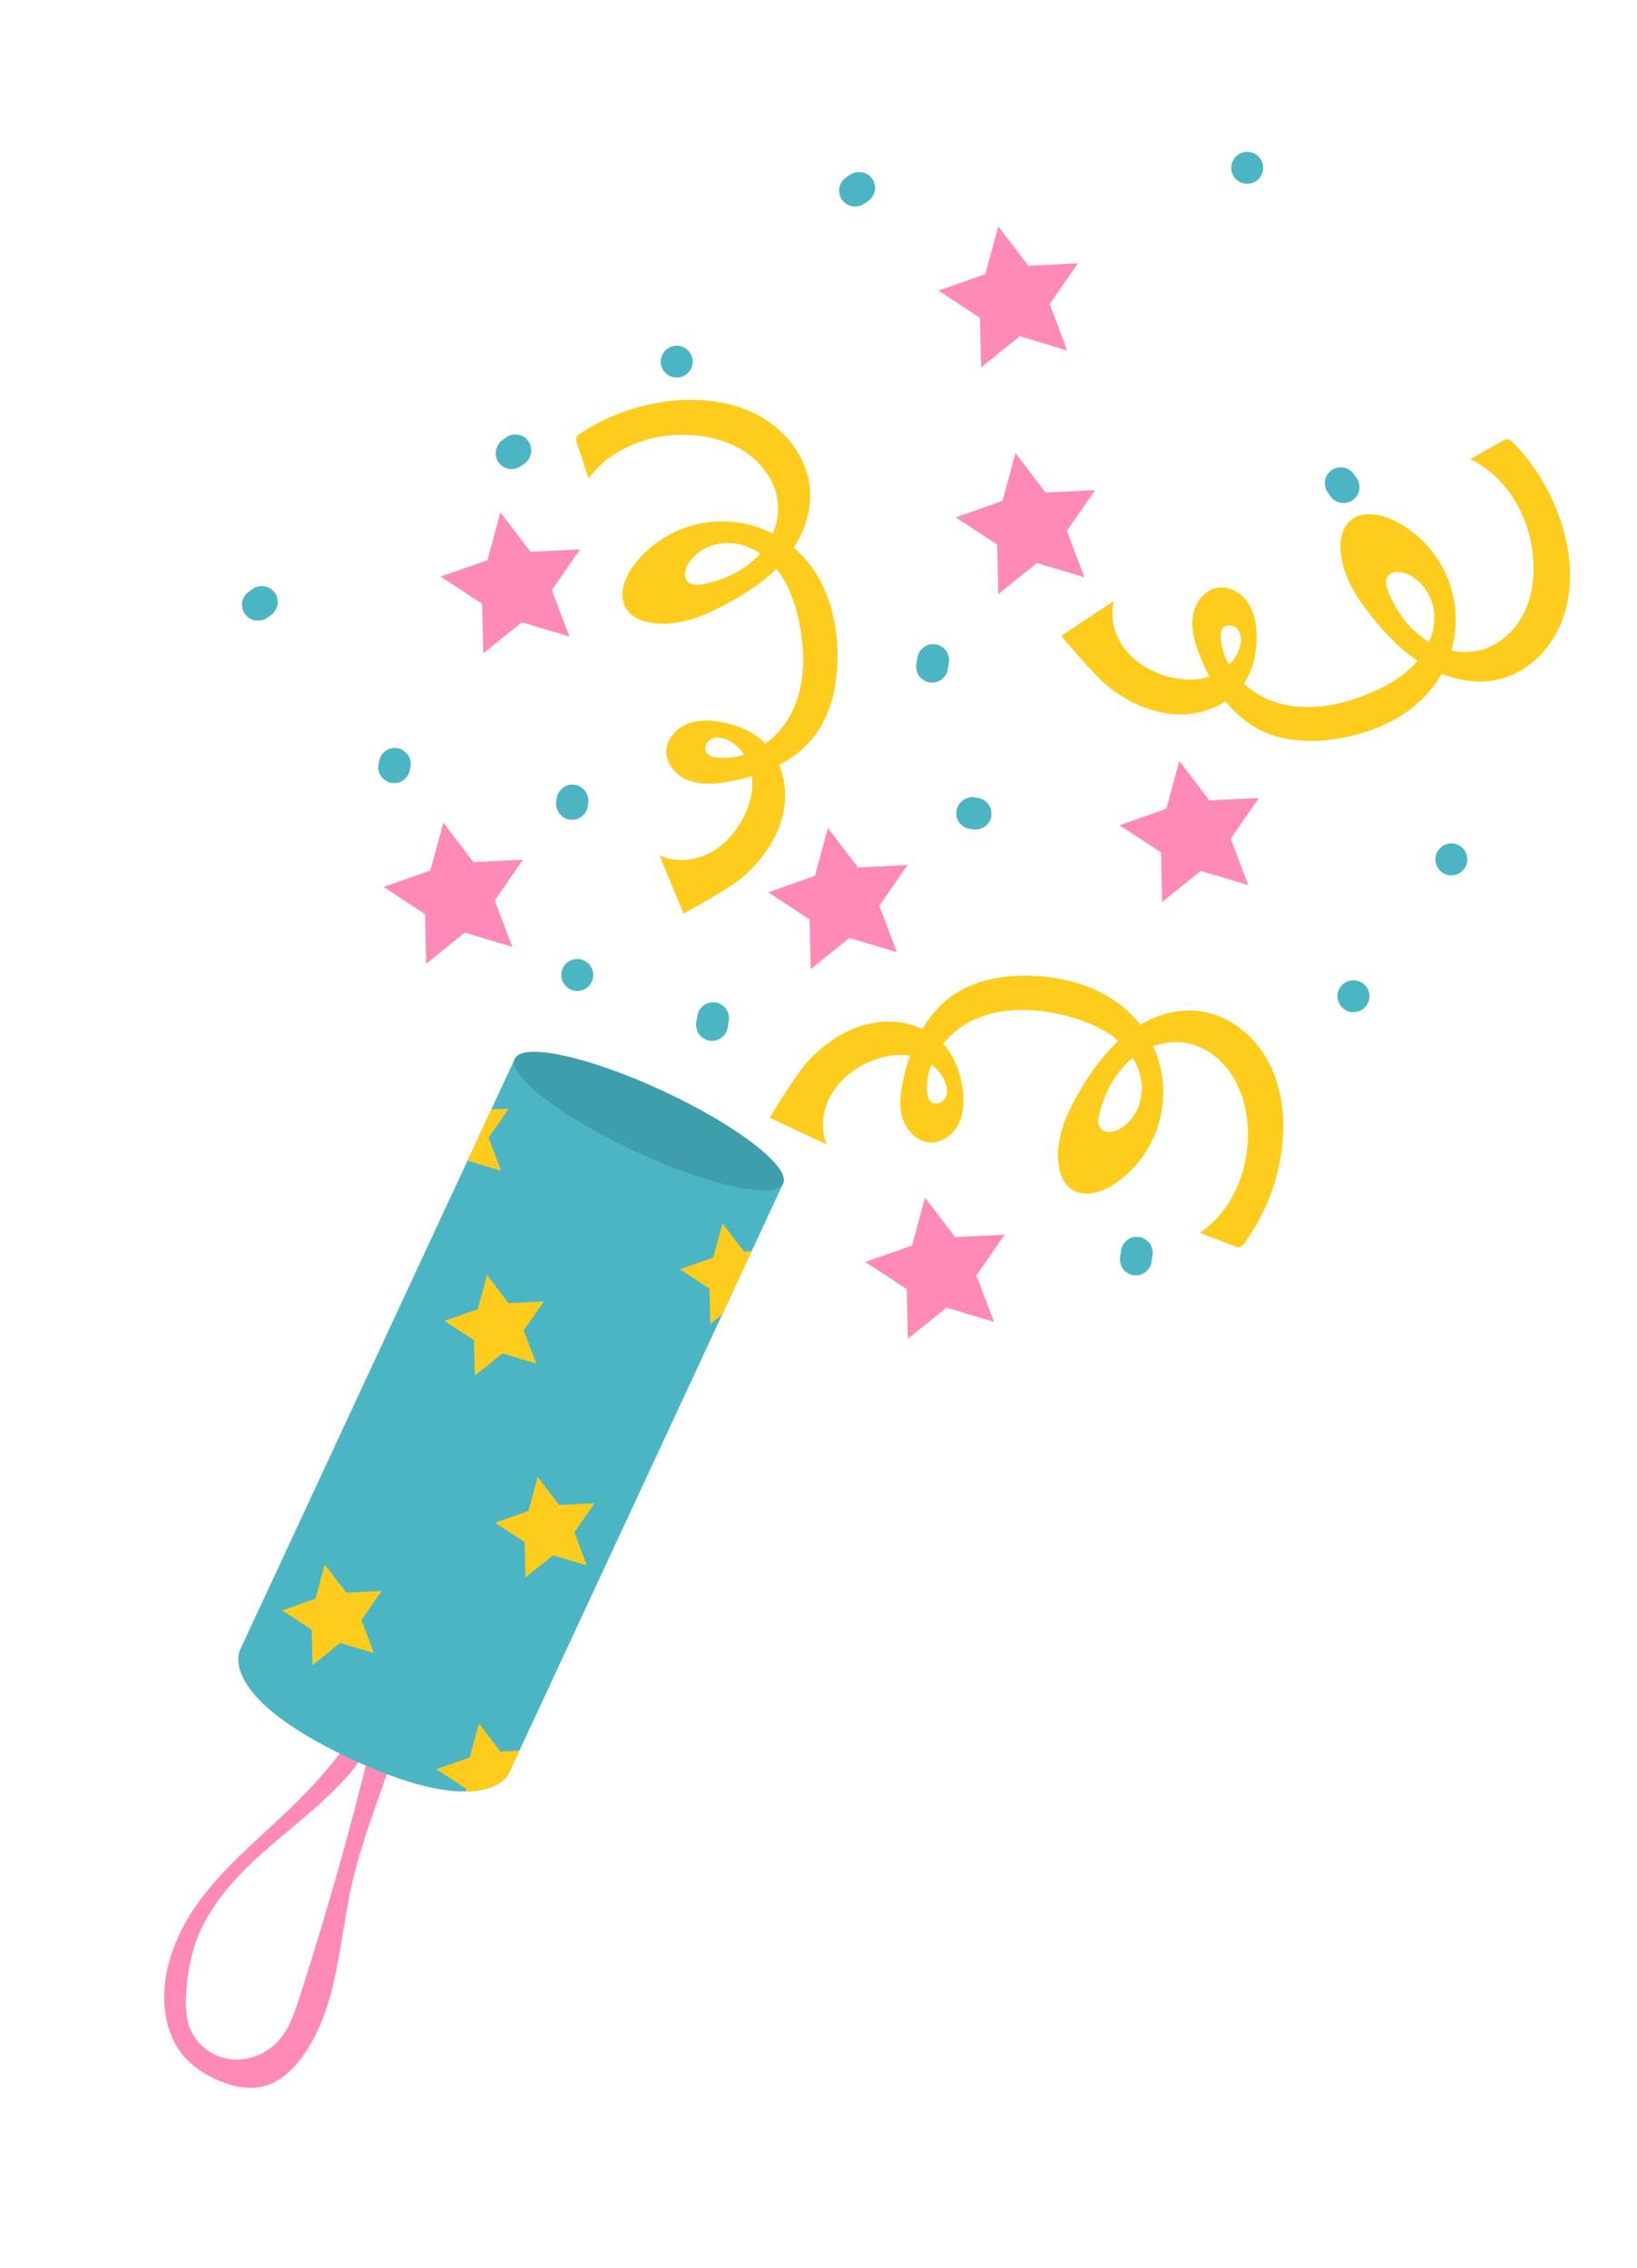 <svg width="148" height="205" viewBox="0 0 148 205" fill="none" xmlns="http://www.w3.org/2000/svg">
<path d="M26.241 163.461C23.474 166.136 20.45 168.589 18.146 171.669C15.842 174.75 14.293 178.661 15.03 182.438C15.196 183.352 15.525 184.228 16.003 185.024C16.879 186.436 18.296 187.454 19.828 188.096C21.118 188.634 22.571 188.928 23.918 188.558C25.343 188.166 26.495 187.082 27.357 185.88C30.571 181.438 30.623 175.557 31.838 170.204C32.85 165.74 34.728 161.523 36.017 157.123C36.255 156.309 36.473 155.437 36.225 154.634C36.112 154.266 35.801 153.876 35.425 153.956C35.31 153.987 35.203 154.044 35.113 154.122C34.269 154.782 33.974 155.907 33.723 156.95C31.793 164.961 29.558 172.89 27.016 180.737C26.622 181.931 26.223 183.151 25.453 184.142C24.953 184.787 24.309 185.307 23.573 185.659C22.836 186.011 22.028 186.186 21.211 186.169C20.397 186.133 19.606 185.881 18.921 185.44C18.235 184.999 17.678 184.383 17.308 183.657C16.744 182.483 16.745 181.121 16.854 179.823C16.954 178.38 17.235 176.956 17.691 175.584C18.804 172.42 21.123 169.832 23.619 167.591C26.114 165.35 28.842 163.358 31.106 160.888C32.37 159.51 33.508 157.942 34.123 156.153C34.611 154.734 34.666 151.96 33.288 154.551C31.496 157.914 28.965 160.828 26.241 163.461Z" fill="#FF8AB7"/>
<path d="M45.989 160.336C45.989 160.336 43.965 164.685 31.842 159.045C19.259 153.194 21.74 149.058 21.74 149.058L46.601 95.591L70.852 106.871L45.989 160.336Z" fill="#4CB5C4"/>
<path d="M70.803 106.977C70.102 108.483 64.107 107.178 57.411 104.064C50.714 100.949 45.853 97.204 46.551 95.701C47.25 94.197 53.247 95.5 59.944 98.615C66.64 101.729 71.501 105.474 70.803 106.977Z" fill="#3E9EAC"/>
<path d="M31.302 143.967L34.494 143.811L32.677 146.44L33.81 149.429L30.749 148.512L28.257 150.514L28.183 147.319L25.507 145.567L28.524 144.509L29.362 141.423L31.302 143.967Z" fill="#FDCC1D"/>
<path d="M50.551 136.042L53.745 135.887L51.926 138.516L53.061 141.504L49.998 140.588L47.506 142.591L47.433 139.393L44.758 137.644L47.774 136.585L48.613 133.5L50.551 136.042Z" fill="#FDCC1D"/>
<path d="M42.8 77.928L47.28 77.71L44.728 81.398L46.321 85.592L42.024 84.304L38.528 87.115L38.424 82.631L34.671 80.175L38.903 78.689L40.081 74.362L42.8 77.928Z" fill="#FF8AB7"/>
<path d="M109.339 72.347L113.819 72.128L111.267 75.817L112.86 80.011L108.563 78.724L105.068 81.534L104.964 77.05L101.21 74.592L105.444 73.109L106.62 68.779L109.339 72.347Z" fill="#FF8AB7"/>
<path d="M92.973 24.023L97.452 23.806L94.9 27.493L96.493 31.687L92.196 30.4L88.701 33.21L88.597 28.726L84.843 26.27L89.075 24.785L90.253 20.457L92.973 24.023Z" fill="#FF8AB7"/>
<path d="M86.35 111.823L90.829 111.605L88.278 115.294L89.871 119.487L85.573 118.201L82.078 121.01L81.974 116.526L78.222 114.07L82.454 112.585L83.631 108.257L86.35 111.823Z" fill="#FF8AB7"/>
<path d="M77.572 78.41L82.052 78.191L79.5 81.88L81.093 86.074L76.796 84.786L73.3 87.597L73.196 83.113L69.445 80.655L73.677 79.171L74.853 74.842L77.572 78.41Z" fill="#FF8AB7"/>
<path d="M94.528 44.522L99.007 44.303L96.455 47.992L98.048 52.186L93.751 50.898L90.256 53.707L90.152 49.223L86.398 46.767L90.632 45.282L91.808 40.954L94.528 44.522Z" fill="#FF8AB7"/>
<path d="M47.963 49.875L52.443 49.656L49.891 53.345L51.482 57.539L47.187 56.252L43.69 59.06L43.587 54.576L39.834 52.12L44.066 50.637L45.242 46.307L47.963 49.875Z" fill="#FF8AB7"/>
<path d="M45.973 117.796L49.167 117.641L47.347 120.271L48.483 123.258L45.42 122.341L42.928 124.344L42.854 121.148L40.178 119.397L43.195 118.34L44.035 115.255L45.973 117.796Z" fill="#FDCC1D"/>
<path d="M65.302 118.806L67.958 113.096L67.261 113.131L65.323 110.589L64.484 113.672L61.468 114.731L64.143 116.482L64.216 119.678L65.302 118.806Z" fill="#FDCC1D"/>
<path d="M44.415 100.288L42.263 104.918L45.309 105.831L44.175 102.842L45.993 100.211L44.415 100.288Z" fill="#FDCC1D"/>
<path d="M45.98 160.354L46.964 158.241L45.238 158.324L43.3 155.782L42.462 158.866L39.445 159.924L42.12 161.675L42.125 161.954C45.262 161.896 45.98 160.354 45.98 160.354Z" fill="#FDCC1D"/>
<path d="M73.189 95.762C74.816 94.07 76.915 92.747 79.239 92.415C81.564 92.083 84.107 92.861 85.567 94.699C86.381 95.723 86.82 97.004 87.015 98.298C87.178 99.387 87.166 100.542 86.692 101.544C86.217 102.545 85.201 103.328 84.102 103.274C82.918 103.215 81.952 102.203 81.598 101.07C81.245 99.937 81.412 98.709 81.667 97.556C82.326 94.579 83.722 91.6 86.252 89.893C88.252 88.546 90.757 88.125 93.167 88.2C96.391 88.292 99.702 89.257 102.042 91.476C103.119 92.496 103.956 93.744 104.492 95.128C105.028 96.512 105.249 97.998 105.139 99.478C105.03 100.958 104.592 102.395 103.858 103.685C103.125 104.975 102.113 106.086 100.897 106.937C99.689 107.782 97.975 108.328 96.796 107.443C96.094 106.917 95.78 106.011 95.686 105.139C95.443 102.87 96.426 100.653 97.576 98.681C98.726 96.71 100.121 94.783 101.959 93.38C103.798 91.976 106.115 91.112 108.405 91.392C111.091 91.72 113.436 93.618 114.698 96.011C115.96 98.404 116.231 101.232 115.88 103.916C115.478 106.977 114.317 109.889 112.503 112.387C112.423 112.52 112.307 112.627 112.169 112.698C111.966 112.748 111.75 112.722 111.564 112.625L108.464 111.438C111.431 109.474 112.931 105.748 112.817 102.191C112.758 100.391 112.316 98.57 111.313 97.072C110.311 95.574 108.706 94.437 106.917 94.227C105.127 94.016 103.298 94.759 101.983 95.993C100.668 97.226 99.836 98.911 99.403 100.661C99.289 101.119 99.218 101.657 99.522 102.018C99.905 102.471 100.629 102.363 101.159 102.087C102.606 101.319 103.372 99.562 103.214 97.934C103.056 96.306 102.064 94.83 100.777 93.82C99.491 92.81 97.922 92.21 96.333 91.809C93.605 91.121 90.621 90.997 88.066 92.17C85.511 93.343 83.534 96.045 83.842 98.837C83.849 99.083 83.93 99.322 84.075 99.521C84.427 99.931 85.17 99.751 85.448 99.285C85.726 98.82 85.627 98.217 85.42 97.728C84.895 96.526 83.683 95.701 82.394 95.454C81.106 95.207 79.757 95.475 78.557 96.008C77.147 96.635 75.881 97.646 75.122 98.99C74.363 100.334 74.158 102.018 74.746 103.442C73.693 102.988 69.587 101.034 69.587 101.034C69.587 101.034 71.976 97.02 73.189 95.762Z" fill="#FDCC1D"/>
<path d="M67.226 79.218C68.992 77.67 70.411 75.635 70.852 73.329C71.293 71.023 70.633 68.439 68.863 66.902C67.877 66.042 66.618 65.543 65.335 65.289C64.254 65.075 63.101 65.033 62.086 65.459C61.071 65.885 60.235 66.866 60.237 67.967C60.232 69.15 61.208 70.17 62.323 70.571C63.438 70.971 64.669 70.867 65.837 70.665C68.836 70.143 71.88 68.887 73.701 66.442C75.142 64.506 75.671 62.025 75.715 59.613C75.774 56.387 74.962 53.037 72.856 50.593C71.886 49.469 70.679 48.575 69.321 47.976C67.963 47.377 66.489 47.087 65.006 47.128C63.522 47.169 62.066 47.539 60.744 48.212C59.421 48.886 58.265 49.845 57.358 51.02C56.456 52.187 55.834 53.87 56.661 55.094C57.155 55.819 58.045 56.174 58.911 56.308C61.167 56.657 63.426 55.776 65.45 54.72C67.473 53.663 69.462 52.359 70.949 50.595C72.437 48.832 73.411 46.544 73.237 44.249C73.033 41.55 71.246 39.119 68.913 37.747C66.581 36.376 63.775 35.975 61.073 36.199C57.997 36.46 55.035 37.485 52.455 39.18C52.319 39.254 52.205 39.365 52.128 39.5C52.067 39.7 52.083 39.917 52.172 40.107L53.214 43.255C55.314 40.383 59.105 39.057 62.653 39.337C64.45 39.477 66.248 40.004 67.695 41.076C69.142 42.147 70.207 43.803 70.334 45.595C70.461 47.386 69.637 49.185 68.343 50.442C67.049 51.698 65.326 52.459 63.558 52.801C63.096 52.895 62.555 52.94 62.209 52.618C61.776 52.217 61.915 51.489 62.216 50.98C63.051 49.568 64.842 48.888 66.461 49.13C68.08 49.373 69.506 50.417 70.457 51.757C71.409 53.097 71.935 54.684 72.262 56.289C72.823 59.045 72.807 62.031 71.514 64.53C70.222 67.029 67.433 68.877 64.647 68.443C64.401 68.423 64.167 68.33 63.975 68.177C63.581 67.806 63.797 67.073 64.275 66.818C64.752 66.562 65.348 66.677 65.836 66.917C67.011 67.502 67.779 68.745 67.969 70.044C68.159 71.344 67.823 72.677 67.236 73.85C66.544 75.229 65.474 76.449 64.098 77.144C62.721 77.839 61.029 77.966 59.632 77.313C60.034 78.386 61.8 82.58 61.8 82.58C61.8 82.58 65.913 80.37 67.226 79.218Z" fill="#FDCC1D"/>
<path d="M100.3 62.152C102.157 63.588 104.425 64.591 106.773 64.581C109.122 64.572 111.523 63.437 112.702 61.398C113.355 60.266 113.606 58.935 113.608 57.627C113.61 56.525 113.431 55.385 112.819 54.471C112.208 53.557 111.083 52.924 110.003 53.137C108.841 53.367 108.026 54.511 107.848 55.687C107.67 56.862 108.006 58.043 108.431 59.153C109.518 62.002 111.333 64.744 114.083 66.065C116.257 67.108 118.795 67.151 121.171 66.732C124.347 66.172 127.481 64.733 129.474 62.198C130.39 61.031 131.036 59.675 131.363 58.228C131.691 56.781 131.692 55.28 131.368 53.832C131.044 52.384 130.402 51.026 129.488 49.857C128.575 48.688 127.413 47.737 126.087 47.072C124.767 46.412 122.993 46.124 121.954 47.169C121.336 47.793 121.157 48.734 121.193 49.611C121.282 51.892 122.58 53.942 124.005 55.724C125.43 57.506 127.083 59.202 129.103 60.317C131.123 61.432 133.545 61.955 135.769 61.344C138.379 60.629 140.423 58.409 141.323 55.856C142.223 53.303 142.077 50.468 141.339 47.865C140.495 44.895 138.922 42.183 136.763 39.976C136.711 39.901 136.644 39.839 136.565 39.792C136.487 39.746 136.399 39.717 136.309 39.708C136.218 39.699 136.126 39.709 136.04 39.738C135.954 39.768 135.875 39.816 135.809 39.878L132.916 41.505C136.139 43.016 138.167 46.481 138.57 50.023C138.776 51.805 138.604 53.678 137.83 55.305C137.056 56.932 135.634 58.293 133.894 58.762C132.154 59.231 130.23 58.759 128.748 57.734C127.266 56.709 126.206 55.173 125.517 53.493C125.338 53.057 125.188 52.535 125.438 52.132C125.75 51.629 126.493 51.628 127.044 51.819C128.586 52.369 129.6 53.995 129.673 55.632C129.746 57.269 128.987 58.867 127.861 60.059C126.735 61.25 125.27 62.068 123.758 62.696C121.16 63.774 118.225 64.33 115.526 63.541C112.826 62.753 110.479 60.366 110.372 57.556C110.344 57.313 110.389 57.066 110.503 56.848C110.791 56.39 111.552 56.459 111.894 56.888C112.235 57.316 112.237 57.916 112.095 58.439C111.753 59.706 110.674 60.697 109.435 61.132C108.195 61.566 106.822 61.493 105.551 61.141C104.068 60.727 102.665 59.909 101.718 58.693C100.771 57.476 100.322 55.838 100.701 54.343C99.726 54.946 95.947 57.478 95.947 57.478C95.947 57.478 98.917 61.078 100.3 62.152Z" fill="#FDCC1D"/>
<path d="M88.432 72.131L88.131 72.081C87.942 72.04 87.745 72.05 87.561 72.111C87.289 72.18 87.041 72.326 86.848 72.53C86.655 72.734 86.523 72.989 86.469 73.265C86.465 73.395 86.461 73.524 86.455 73.651C86.481 73.9 86.571 74.138 86.718 74.341L86.967 74.612C87.165 74.774 87.402 74.881 87.655 74.922L87.955 74.972C88.332 75.019 88.713 74.931 89.031 74.724C89.189 74.622 89.317 74.481 89.403 74.314C89.52 74.16 89.594 73.978 89.618 73.785L89.63 73.399C89.605 73.15 89.515 72.913 89.369 72.709L89.117 72.44C88.921 72.277 88.684 72.171 88.432 72.131Z" fill="#4CB5C4"/>
<path d="M65.79 92.877L65.89 92.278C65.941 91.998 65.906 91.71 65.788 91.45C65.671 91.191 65.477 90.974 65.232 90.829C65.078 90.713 64.897 90.639 64.705 90.614L64.319 90.602C64.071 90.628 63.833 90.718 63.629 90.863L63.358 91.114C63.196 91.312 63.09 91.549 63.048 91.802L62.948 92.4C62.908 92.59 62.918 92.786 62.979 92.97C63.008 93.155 63.082 93.33 63.196 93.478C63.298 93.635 63.44 93.763 63.606 93.848C63.76 93.966 63.942 94.04 64.135 94.065L64.521 94.077C64.769 94.051 65.007 93.961 65.211 93.816L65.482 93.565C65.644 93.367 65.751 93.13 65.791 92.877L65.79 92.877Z" fill="#4CB5C4"/>
<path d="M53.132 72.898L53.182 72.6C53.236 72.223 53.143 71.841 52.922 71.531C52.702 71.222 52.37 71.009 51.997 70.937L51.611 70.923C51.363 70.949 51.125 71.039 50.921 71.184L50.65 71.435C50.488 71.633 50.382 71.871 50.341 72.123L50.291 72.421C50.238 72.798 50.331 73.18 50.552 73.49C50.773 73.8 51.104 74.013 51.477 74.086L51.863 74.098C52.112 74.072 52.349 73.982 52.553 73.837L52.825 73.586C52.987 73.388 53.094 73.151 53.134 72.898L53.132 72.898Z" fill="#4CB5C4"/>
<path d="M37.063 69.588L37.114 69.289C37.165 69.01 37.13 68.721 37.012 68.461C36.895 68.202 36.7 67.985 36.456 67.84C36.302 67.722 36.119 67.648 35.927 67.625L35.541 67.612C35.292 67.638 35.055 67.728 34.851 67.873L34.58 68.125C34.417 68.322 34.31 68.56 34.27 68.812L34.22 69.111C34.169 69.391 34.204 69.68 34.322 69.939C34.439 70.198 34.633 70.415 34.878 70.56C35.031 70.677 35.213 70.751 35.405 70.775L35.791 70.787C36.038 70.76 36.273 70.67 36.475 70.525L36.746 70.274C36.909 70.076 37.016 69.839 37.056 69.586L37.063 69.588Z" fill="#4CB5C4"/>
<path d="M47.087 42.135L47.438 41.887C47.594 41.784 47.722 41.643 47.809 41.477C47.958 41.235 48.034 40.954 48.028 40.67C48.022 40.385 47.934 40.108 47.775 39.872L47.524 39.601C47.326 39.438 47.089 39.331 46.836 39.292L46.45 39.279C46.201 39.304 45.963 39.394 45.76 39.54L45.41 39.788C45.254 39.891 45.126 40.032 45.038 40.197C44.889 40.44 44.813 40.72 44.819 41.005C44.825 41.29 44.913 41.566 45.072 41.803L45.323 42.074C45.52 42.237 45.758 42.344 46.011 42.383L46.397 42.395C46.646 42.371 46.884 42.281 47.087 42.135Z" fill="#4CB5C4"/>
<path d="M60.943 34.112C61.32 34.171 61.705 34.083 62.019 33.866C62.33 33.642 62.54 33.305 62.605 32.928C62.668 32.55 62.579 32.163 62.357 31.851C62.247 31.697 62.108 31.566 61.947 31.465C61.787 31.364 61.608 31.297 61.421 31.265C61.234 31.234 61.042 31.24 60.858 31.282C60.673 31.325 60.499 31.404 60.344 31.514C60.19 31.624 60.059 31.763 59.958 31.924C59.857 32.085 59.789 32.264 59.758 32.451C59.727 32.638 59.732 32.83 59.775 33.014C59.818 33.199 59.896 33.374 60.007 33.528C60.233 33.835 60.568 34.044 60.943 34.112Z" fill="#4CB5C4"/>
<path d="M85.688 60.504L85.788 59.905C85.829 59.716 85.818 59.519 85.758 59.335C85.731 59.15 85.656 58.974 85.54 58.827C85.307 58.527 84.975 58.32 84.604 58.241L84.218 58.228C83.968 58.257 83.73 58.349 83.526 58.497L83.255 58.748C83.094 58.946 82.987 59.184 82.946 59.436L82.845 60.035C82.798 60.408 82.885 60.786 83.089 61.102C83.323 61.402 83.656 61.61 84.028 61.689L84.414 61.701C84.663 61.676 84.901 61.587 85.104 61.44L85.375 61.191C85.537 60.993 85.644 60.755 85.684 60.503L85.688 60.504Z" fill="#4CB5C4"/>
<path d="M122.642 43.192L122.392 42.842C122.159 42.542 121.827 42.335 121.456 42.256C121.078 42.209 120.696 42.297 120.378 42.504L120.106 42.755C119.945 42.954 119.838 43.191 119.797 43.443L119.784 43.829C119.811 44.078 119.9 44.316 120.045 44.519L120.295 44.87C120.397 45.027 120.538 45.155 120.705 45.241C120.863 45.351 121.043 45.424 121.232 45.456C121.422 45.488 121.616 45.477 121.801 45.425C121.987 45.398 122.162 45.323 122.31 45.208L122.581 44.956C122.743 44.758 122.85 44.521 122.89 44.269L122.903 43.883C122.877 43.634 122.787 43.396 122.642 43.192Z" fill="#4CB5C4"/>
<path d="M78.159 18.408L78.507 18.159C78.664 18.058 78.793 17.917 78.878 17.75C78.996 17.596 79.07 17.414 79.093 17.221C79.135 17.032 79.124 16.836 79.062 16.653C79.036 16.468 78.961 16.292 78.845 16.145L78.595 15.874C78.397 15.711 78.16 15.605 77.907 15.565L77.521 15.552C77.272 15.578 77.035 15.668 76.831 15.813L76.474 16.054C76.317 16.156 76.189 16.297 76.103 16.463C75.986 16.618 75.912 16.8 75.888 16.992C75.847 17.182 75.858 17.378 75.918 17.562C75.945 17.747 76.021 17.922 76.136 18.069L76.386 18.34C76.583 18.503 76.821 18.61 77.074 18.649L77.46 18.661C77.709 18.637 77.947 18.547 78.15 18.401L78.159 18.408Z" fill="#4CB5C4"/>
<path d="M112.521 16.596C112.899 16.655 113.285 16.566 113.599 16.348C113.909 16.124 114.119 15.787 114.185 15.41C114.246 15.033 114.157 14.646 113.937 14.334C113.827 14.179 113.687 14.048 113.527 13.947C113.366 13.847 113.187 13.779 113 13.747C112.812 13.716 112.621 13.722 112.436 13.764C112.251 13.807 112.077 13.886 111.922 13.996C111.768 14.106 111.636 14.245 111.536 14.406C111.435 14.567 111.367 14.746 111.336 14.933C111.304 15.12 111.31 15.312 111.353 15.496C111.396 15.681 111.474 15.856 111.584 16.01C111.811 16.317 112.146 16.527 112.521 16.596Z" fill="#4CB5C4"/>
<path d="M130.975 79.107C131.353 79.165 131.739 79.077 132.053 78.859C132.208 78.749 132.339 78.609 132.44 78.448C132.54 78.287 132.608 78.108 132.64 77.921C132.671 77.734 132.665 77.543 132.623 77.358C132.58 77.173 132.501 76.998 132.391 76.844C132.281 76.689 132.142 76.558 131.981 76.457C131.82 76.357 131.641 76.289 131.454 76.257C131.267 76.226 131.075 76.232 130.89 76.275C130.706 76.317 130.531 76.396 130.377 76.506C130.222 76.616 130.091 76.755 129.99 76.916C129.889 77.077 129.821 77.256 129.79 77.443C129.759 77.63 129.765 77.822 129.807 78.007C129.85 78.192 129.929 78.366 130.039 78.521C130.265 78.828 130.6 79.037 130.975 79.107Z" fill="#4CB5C4"/>
<path d="M104.098 114.079L104.198 113.479C104.238 113.29 104.228 113.094 104.167 112.911C104.132 112.727 104.058 112.553 103.949 112.401C103.841 112.249 103.701 112.122 103.539 112.029C103.385 111.912 103.203 111.838 103.012 111.814L102.626 111.802C102.377 111.827 102.139 111.917 101.936 112.063L101.675 112.318C101.514 112.515 101.407 112.752 101.366 113.004L101.266 113.604C101.219 113.981 101.307 114.362 101.514 114.68C101.616 114.838 101.757 114.966 101.923 115.052C102.078 115.169 102.26 115.243 102.452 115.267L102.838 115.279C103.087 115.254 103.325 115.164 103.529 115.018L103.799 114.769C103.962 114.571 104.069 114.334 104.109 114.081L104.098 114.079Z" fill="#4CB5C4"/>
<path d="M122.128 91.477C122.506 91.534 122.892 91.446 123.206 91.228C123.516 91.004 123.725 90.667 123.791 90.29C123.853 89.913 123.765 89.526 123.544 89.214C123.317 88.906 122.982 88.697 122.606 88.627C122.228 88.569 121.843 88.658 121.53 88.876C121.375 88.986 121.244 89.125 121.143 89.286C121.042 89.447 120.974 89.626 120.943 89.813C120.912 90 120.917 90.192 120.96 90.377C121.003 90.561 121.081 90.736 121.192 90.891C121.418 91.198 121.753 91.407 122.128 91.477Z" fill="#4CB5C4"/>
<path d="M51.953 89.558C52.33 89.617 52.715 89.528 53.029 89.31C53.184 89.2 53.315 89.061 53.416 88.9C53.516 88.739 53.584 88.56 53.616 88.373C53.647 88.186 53.641 87.994 53.599 87.809C53.556 87.625 53.477 87.45 53.367 87.296C53.257 87.141 53.117 87.01 52.957 86.909C52.796 86.808 52.617 86.74 52.43 86.709C52.243 86.678 52.051 86.683 51.866 86.726C51.681 86.769 51.507 86.847 51.352 86.958C51.198 87.068 51.066 87.207 50.966 87.368C50.865 87.529 50.797 87.708 50.766 87.895C50.734 88.082 50.74 88.273 50.783 88.458C50.826 88.643 50.904 88.818 51.015 88.972C51.242 89.279 51.577 89.489 51.953 89.558Z" fill="#4CB5C4"/>
<path d="M24.163 55.838L24.513 55.588C24.668 55.485 24.794 55.345 24.879 55.179C24.988 55.021 25.062 54.841 25.093 54.651C25.125 54.462 25.115 54.267 25.063 54.082C25.037 53.897 24.961 53.721 24.845 53.574L24.594 53.303C24.396 53.14 24.159 53.033 23.906 52.994L23.52 52.981C23.271 53.007 23.033 53.096 22.83 53.242L22.48 53.49C22.323 53.593 22.196 53.734 22.108 53.899C21.998 54.058 21.925 54.238 21.893 54.428C21.861 54.618 21.872 54.813 21.924 54.998C21.952 55.183 22.027 55.357 22.142 55.505L22.393 55.776C22.591 55.938 22.828 56.045 23.081 56.085L23.467 56.097C23.716 56.073 23.954 55.983 24.157 55.837L24.163 55.838Z" fill="#4CB5C4"/>
</svg>
